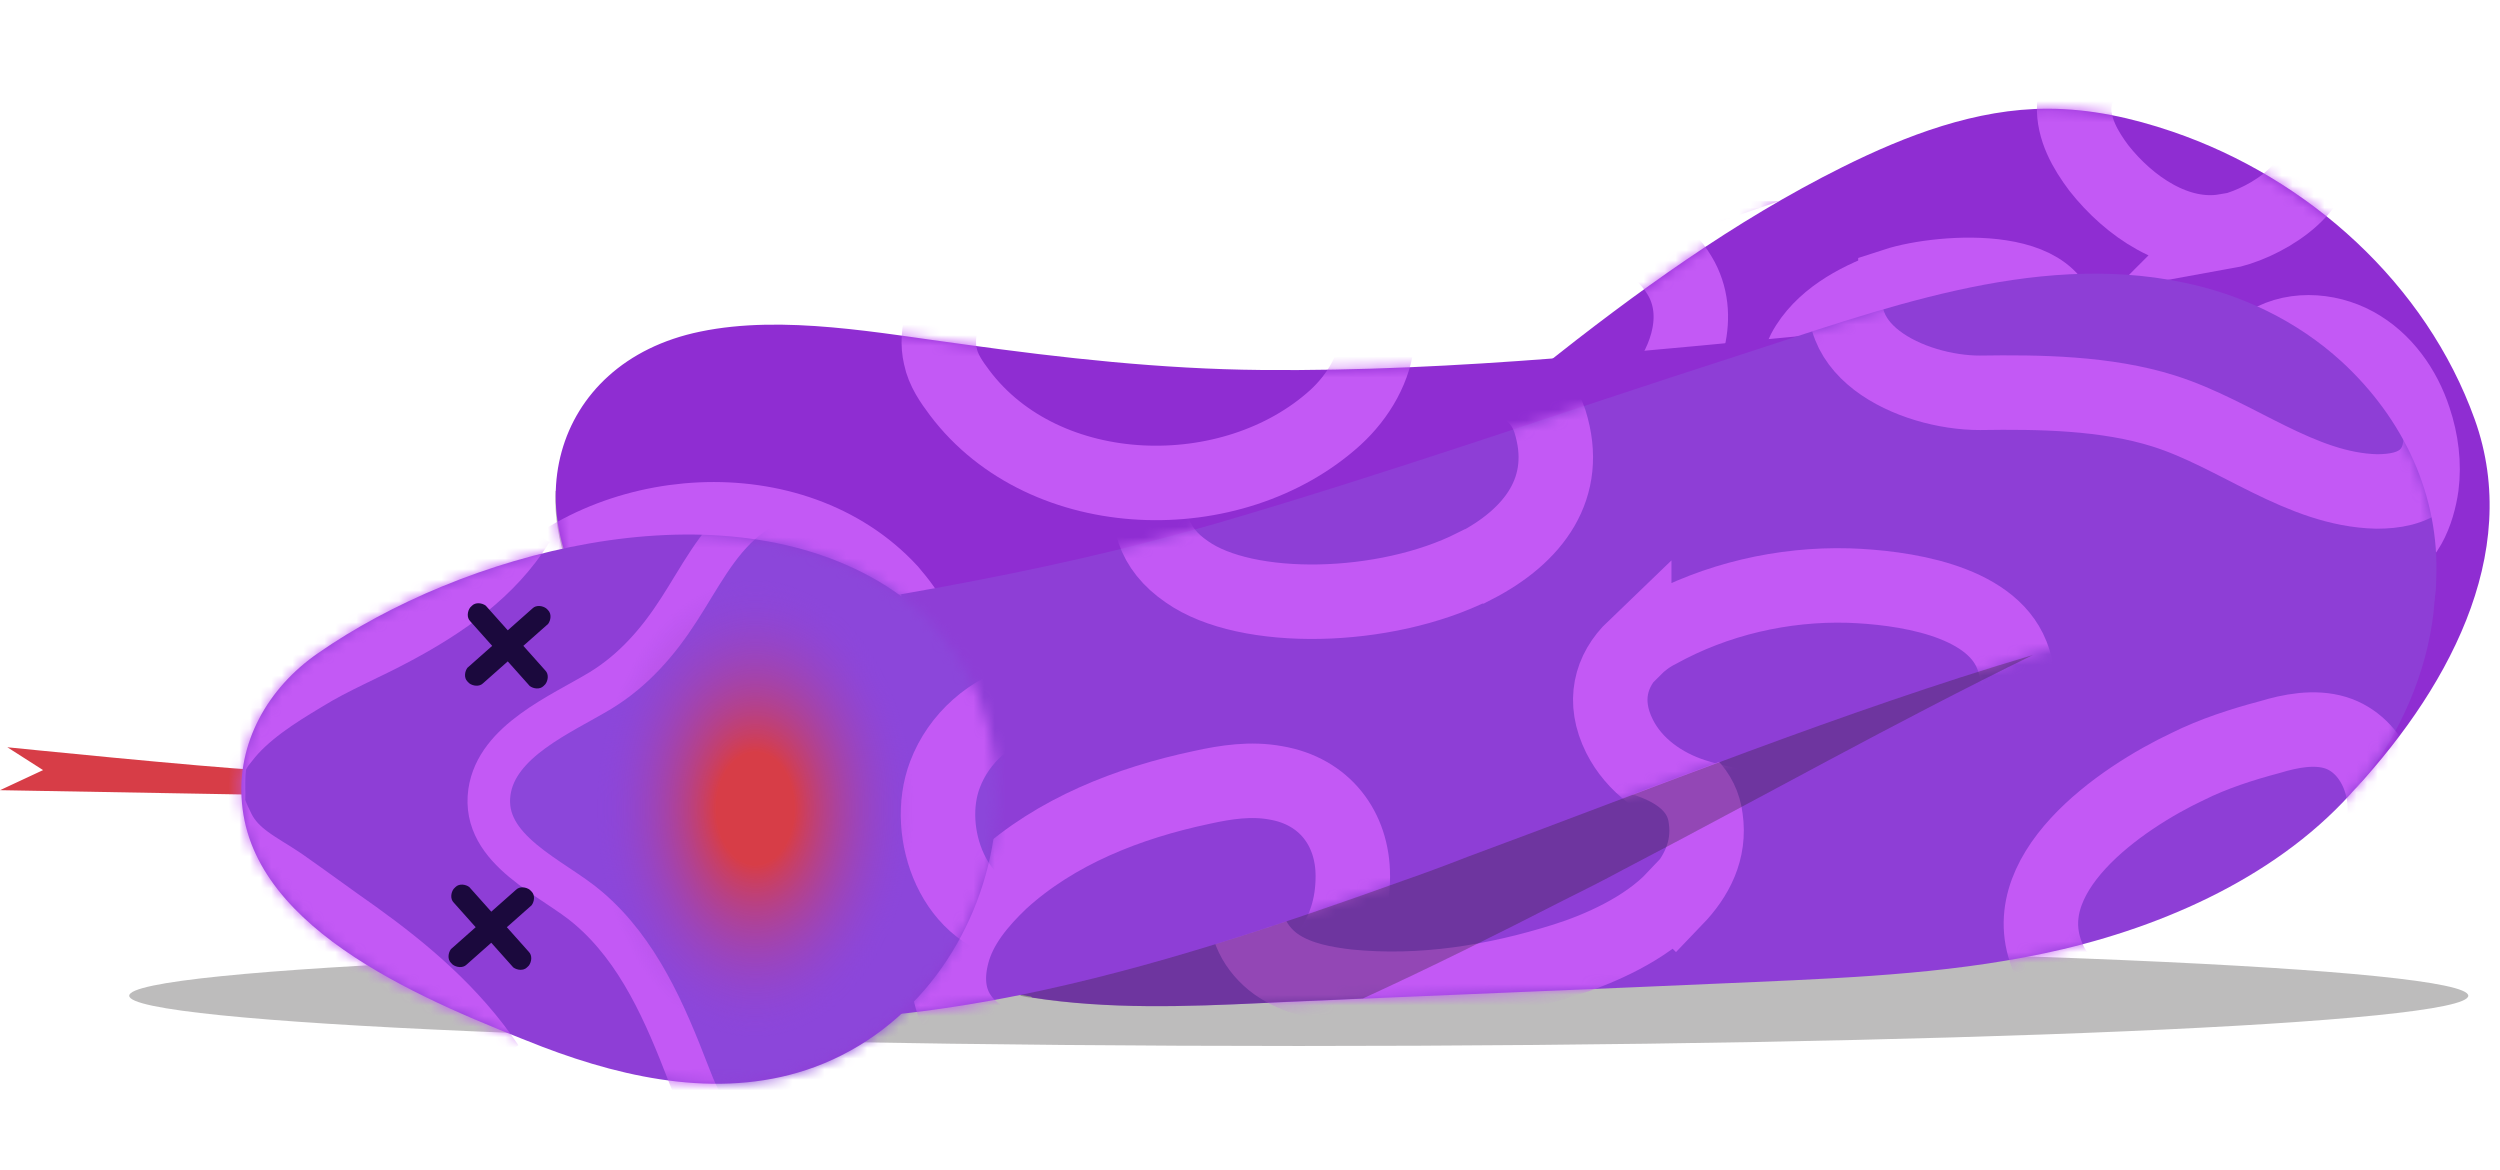 <svg width="235" height="110" viewBox="0 0 235 110" fill="none" xmlns="http://www.w3.org/2000/svg">
<path opacity="0.3" d="M122.082 98.322C61.367 98.322 12.147 96.207 12.147 93.599C12.147 90.99 61.367 88.876 122.082 88.876C182.798 88.876 232.018 90.99 232.018 93.599C232.018 96.207 182.798 98.322 122.082 98.322Z" fill="#231F20"/>
<path opacity="0.3" d="M52.211 46.113C53.59 48.088 55.571 49.719 57.811 50.75C64.962 53.927 74.267 51.78 81.763 50.922C90.034 49.891 98.305 48.517 106.49 46.714C123.204 42.936 139.66 38.299 156.202 34.091C158.269 33.576 160.337 33.061 162.405 32.459C166.11 32.116 169.901 31.773 173.605 31.343C179.119 30.828 185.839 30.914 188.683 35.637C190.664 38.986 189.63 43.537 187.132 46.542C184.633 49.548 181.015 51.437 177.482 53.154C152.497 64.918 124.841 71.101 97.185 71.101C91.499 71.101 85.64 70.844 80.212 68.868C72.2 65.949 63.67 66.722 57.381 59.68C53.676 55.559 52.039 50.75 52.211 46.285V46.113Z" fill="#231F20"/>
<path d="M144.914 34.606C139.4 39.071 106.402 61.827 114.932 70.156C117.258 72.389 120.79 72.647 123.892 72.303C131.301 71.359 138.021 67.408 143.88 62.857C154.477 54.614 163.868 45.082 174.724 37.268C183.167 31.171 193.506 25.933 203.586 28.509C210.823 30.398 216.423 35.98 220.99 41.905C224.953 47.057 223.833 50.492 225.125 56.846C226.418 63.201 225.125 70.414 220.559 75.051C229.95 65.176 237.187 52.123 232.621 39.415C228.054 26.706 217.027 16.745 204.189 12.366C200.398 11.078 196.521 10.219 192.472 10.219C185.752 10.219 179.204 12.709 173.173 15.714C163.007 20.781 153.788 27.479 144.914 34.52V34.606Z" fill="#8F2DD2"/>
<mask id="mask0_2702_413" style="mask-type:luminance" maskUnits="userSpaceOnUse" x="113" y="10" width="122" height="66">
<path d="M144.914 34.606C139.4 39.071 106.402 61.827 114.932 70.156C117.258 72.389 120.79 72.647 123.892 72.303C131.301 71.359 138.021 67.408 143.88 62.857C154.477 54.614 163.868 45.082 174.724 37.268C183.167 31.171 193.506 25.933 203.586 28.509C210.823 30.398 216.423 35.98 220.99 41.905C224.953 47.057 223.833 50.492 225.125 56.846C226.418 63.201 225.125 70.414 220.559 75.051C229.95 65.176 237.187 52.123 232.621 39.415C228.054 26.706 217.027 16.745 204.189 12.366C200.398 11.078 196.521 10.219 192.472 10.219C185.752 10.219 179.204 12.709 173.173 15.714C163.007 20.781 153.788 27.479 144.914 34.52V34.606Z" fill="white"/>
</mask>
<g mask="url(#mask0_2702_413)">
<path d="M146.207 22.412C150.6 20.695 155.684 21.811 158.096 26.276C160.078 30.055 158.268 34.606 155.684 37.526C151.807 41.991 145.69 44.481 140.089 45.941C136.126 46.971 131.474 47.229 128.372 44.567C127.769 44.138 127.252 43.536 127.08 42.849C126.649 41.647 127.08 40.359 127.597 39.157C130.095 33.833 134.834 29.883 139.573 26.362C141.64 24.817 143.794 23.271 146.293 22.412H146.207Z" stroke="#C359F5" stroke-width="7" stroke-miterlimit="10"/>
<path d="M178.171 26.878C174.983 27.994 171.709 29.625 169.9 32.459C168.091 35.293 168.263 39.672 171.106 41.561C172.743 42.678 174.897 42.849 176.965 42.592C182.393 42.077 192.214 38.47 193.593 32.202C195.23 24.387 182.393 25.418 178.171 26.792V26.878Z" stroke="#C359F5" stroke-width="7" stroke-miterlimit="10"/>
<path d="M209.188 21.726C204.622 22.498 200.141 19.407 197.298 15.801C196.006 14.083 194.886 12.108 194.972 9.961C195.144 7.471 196.954 5.324 199.194 4.208C201.865 2.834 205.052 2.748 207.895 3.693C212.031 5.067 217.028 9.446 217.631 13.997C218.148 17.947 212.462 21.21 209.102 21.812L209.188 21.726Z" stroke="#C359F5" stroke-width="7" stroke-miterlimit="10"/>
<path d="M227.624 45.684C227.883 43.623 227.624 41.476 226.935 39.416C225.987 36.496 224.092 33.834 221.421 32.374C218.75 30.914 215.218 30.743 212.719 32.546C210.135 34.435 209.187 38.042 209.876 41.219C210.652 44.31 212.805 46.972 215.476 48.861C217.544 50.321 220.904 52.21 223.575 51.695C226.16 51.266 227.28 48.088 227.624 45.684Z" stroke="#C359F5" stroke-width="7" stroke-miterlimit="10"/>
</g>
<path d="M57.381 59.508C63.67 66.55 72.2 65.777 80.212 68.697C85.554 70.671 91.412 70.929 97.185 70.929C124.841 70.929 152.497 64.746 177.482 52.982C181.015 51.351 184.633 49.462 187.132 46.37C189.63 43.365 190.664 38.814 188.683 35.465C185.839 30.742 179.119 30.656 173.605 31.171C155.34 32.889 136.989 34.949 118.551 34.778C109.16 34.692 99.942 33.661 90.637 32.373C82.797 31.343 73.664 29.54 65.824 31.171C51.608 34.091 48.076 48.946 57.467 59.422L57.381 59.508Z" fill="#8F2DD2"/>
<mask id="mask1_2702_413" style="mask-type:luminance" maskUnits="userSpaceOnUse" x="52" y="30" width="138" height="41">
<path d="M57.381 59.508C63.67 66.55 72.2 65.777 80.212 68.697C85.554 70.671 91.412 70.929 97.185 70.929C124.841 70.929 152.497 64.746 177.482 52.982C181.015 51.351 184.633 49.462 187.132 46.37C189.63 43.365 190.664 38.814 188.683 35.465C185.839 30.742 179.119 30.656 173.605 31.171C155.34 32.889 136.989 34.949 118.551 34.778C109.16 34.692 99.942 33.661 90.637 32.373C82.797 31.343 73.664 29.54 65.824 31.171C51.608 34.091 48.076 48.946 57.467 59.422L57.381 59.508Z" fill="white"/>
</mask>
<g mask="url(#mask1_2702_413)">
<path d="M129.408 31.686C129.666 26.018 122.085 24.816 117.949 24.902C111.488 24.902 105.198 23.442 98.65 23.442C93.912 23.442 89.862 25.246 88.57 30.054C88.225 31.171 88.139 32.373 88.398 33.489C88.656 34.777 89.432 35.894 90.207 36.924C98.219 47.572 115.881 48.001 125.531 39.242C127.685 37.267 129.322 34.52 129.494 31.6L129.408 31.686Z" stroke="#C359F5" stroke-width="7" stroke-miterlimit="10"/>
<path d="M45.147 64.66C45.491 70.328 53.073 70.757 57.294 70.328C63.756 69.641 70.132 70.499 76.594 69.898C81.332 69.469 85.123 67.236 85.984 62.256C86.157 61.139 86.157 59.937 85.812 58.821C85.381 57.619 84.52 56.588 83.658 55.558C74.612 45.769 57.036 47.057 48.248 56.674C46.267 58.821 44.888 61.74 45.06 64.66H45.147Z" stroke="#C359F5" stroke-width="7" stroke-miterlimit="10"/>
</g>
<path d="M96.927 93.685C91.843 92.912 70.821 87.073 75.129 78.228C76.594 75.222 80.126 73.763 83.314 72.818C99.942 67.666 117.432 65.777 133.888 60.281C146.983 55.902 159.131 49.29 171.969 44.137C184.806 38.985 198.677 35.379 212.29 37.354C216.425 37.955 220.561 39.157 223.662 41.991C232.536 50.148 228.832 64.918 222.284 73.076C215.391 81.663 204.449 86.729 193.938 89.219C184.461 91.452 174.639 91.881 164.904 92.311C149.482 92.998 134.06 93.599 118.724 94.286C111.487 94.629 104.164 94.887 97.013 93.77L96.927 93.685Z" fill="#8E3ED6"/>
<mask id="mask2_2702_413" style="mask-type:luminance" maskUnits="userSpaceOnUse" x="74" y="36" width="155" height="59">
<path d="M96.927 93.685C91.843 92.912 70.821 87.073 75.129 78.228C76.594 75.222 80.126 73.763 83.314 72.818C99.942 67.666 117.432 65.777 133.888 60.281C146.983 55.902 159.131 49.29 171.969 44.137C184.806 38.985 198.677 35.379 212.29 37.354C216.425 37.955 220.561 39.157 223.662 41.991C232.536 50.148 228.832 64.918 222.284 73.076C215.391 81.663 204.449 86.729 193.938 89.219C184.461 91.452 174.639 91.881 164.904 92.311C149.482 92.998 134.06 93.599 118.724 94.286C111.487 94.629 104.164 94.887 97.013 93.77L96.927 93.685Z" fill="white"/>
</mask>
<g mask="url(#mask2_2702_413)">
<path d="M215.478 87.244C215.908 86.9 216.425 86.471 216.942 86.128C219.872 83.981 222.887 81.92 223.921 78.056C224.869 74.449 223.146 69.984 219.527 68.868C217.545 68.266 215.305 68.696 213.324 69.297C210.739 69.984 208.068 70.843 205.656 72.045C199.453 74.964 188.683 82.263 192.733 90.507C194.628 94.371 199.022 94.114 202.727 94.028C207.551 93.942 211.945 90.078 215.564 87.244H215.478Z" stroke="#C359F5" stroke-width="7" stroke-miterlimit="10"/>
<path d="M157.494 84.496C159.475 82.435 160.768 79.945 160.337 76.939C159.734 71.787 152.669 70.499 148.275 70.413C144.743 70.413 141.21 71.272 137.764 72.13C131.044 73.934 123.979 76.166 119.327 81.319C118.293 82.435 117.431 83.723 117.259 85.183C116.914 87.415 118.379 89.648 120.274 90.85C122.17 92.052 124.496 92.482 126.736 92.739C133.629 93.426 140.521 92.31 147.069 90.249C150.343 89.219 154.651 87.33 157.408 84.41L157.494 84.496Z" stroke="#C359F5" stroke-width="7" stroke-miterlimit="10"/>
</g>
<path d="M137.851 80.546C155.513 74.02 173.088 66.893 191.095 61.483C198.16 59.422 205.052 57.533 212.462 59.336C215.219 60.023 217.976 61.225 220.819 61.397C223.662 61.654 226.936 60.624 228.228 58.134C228.831 57.017 229.004 55.729 229.004 54.441C229.348 46.541 225.902 39.328 220.13 34.004C215.908 30.14 210.652 27.65 205.138 26.534C191.009 23.614 176.535 29.195 163.18 33.489C146.897 38.727 130.786 44.395 114.33 49.203C97.185 54.184 80.384 56.674 62.722 59.336C59.707 59.765 56.691 60.281 54.021 61.654C47.817 65.003 45.405 73.333 47.731 80.031C50.057 86.729 56.088 91.537 62.809 93.856C69.529 96.088 76.766 96.088 83.745 95.402C100.373 93.684 116.312 88.36 131.906 82.779C133.887 82.092 135.955 81.319 137.937 80.546H137.851Z" fill="#8E3ED6"/>
<mask id="mask3_2702_413" style="mask-type:luminance" maskUnits="userSpaceOnUse" x="46" y="25" width="184" height="71">
<path d="M137.851 80.546C155.513 74.02 173.088 66.893 191.095 61.483C198.16 59.422 205.052 57.533 212.462 59.336C215.219 60.023 217.976 61.225 220.819 61.397C223.662 61.654 226.936 60.624 228.228 58.134C228.831 57.017 229.004 55.729 229.004 54.441C229.348 46.541 225.902 39.328 220.13 34.004C215.908 30.14 210.652 27.65 205.138 26.534C191.009 23.614 176.535 29.195 163.18 33.489C146.897 38.727 130.786 44.395 114.33 49.203C97.185 54.184 80.384 56.674 62.722 59.336C59.707 59.765 56.691 60.281 54.021 61.654C47.817 65.003 45.405 73.333 47.731 80.031C50.057 86.729 56.088 91.537 62.809 93.856C69.529 96.088 76.766 96.088 83.745 95.402C100.373 93.684 116.312 88.36 131.906 82.779C133.887 82.092 135.955 81.319 137.937 80.546H137.851Z" fill="white"/>
</mask>
<g mask="url(#mask3_2702_413)">
<path d="M207.291 15.198C217.199 18.118 225.126 27.134 228.572 36.666C229.52 39.414 230.123 42.849 227.969 44.824C226.763 45.94 225.04 46.198 223.403 46.198C216.252 46.026 210.221 40.788 203.414 38.641C197.987 36.924 191.697 36.838 186.097 36.924C179.808 36.924 170.503 32.802 174.38 24.902C175.586 22.412 177.826 20.608 180.238 19.148C186.269 15.542 193.42 14.254 200.485 14.168C202.898 14.168 205.224 14.511 207.378 15.113L207.291 15.198Z" stroke="#C359F5" stroke-width="7" stroke-miterlimit="10"/>
<path d="M119.929 73.59C124.495 74.363 127.166 77.883 127.166 82.349C127.166 88.188 123.892 91.537 119.067 94.457C114.415 97.29 108.642 97.977 103.387 99.094C97.184 100.382 87.276 98.149 89.516 89.648C90.205 86.986 92.1 84.753 94.082 82.864C99.251 78.141 106.058 75.479 112.95 74.019C115.276 73.504 117.603 73.161 119.929 73.59Z" stroke="#C359F5" stroke-width="7" stroke-miterlimit="10"/>
<path d="M153.617 60.967C154.22 60.366 154.995 59.765 155.857 59.335C161.285 56.33 167.574 54.87 173.778 55.042C178.688 55.214 187.046 56.33 189.113 61.568C190.578 65.346 189.63 69.897 186.442 72.559C183.772 74.792 180.153 75.393 176.707 75.737C171.021 76.252 164.645 76.595 159.217 74.792C156.288 73.847 153.617 71.958 152.238 69.21C150.602 65.947 151.377 63.028 153.617 60.881V60.967Z" stroke="#C359F5" stroke-width="7" stroke-miterlimit="10"/>
<path d="M138.539 53.239C130.181 57.446 117.172 57.704 111.572 53.754C105.024 49.289 108.815 41.732 114.415 38.297C121.48 33.918 131.301 33.489 139.314 34.948C142.071 35.464 144.742 36.666 145.689 39.585C147.671 45.854 144.139 50.405 138.625 53.239H138.539Z" stroke="#C359F5" stroke-width="7" stroke-miterlimit="10"/>
<path d="M72.112 64.918C64.961 67.322 57.207 68.696 51.263 73.333C49.453 74.707 47.816 76.424 45.576 76.939C42.733 77.626 39.632 75.823 38.684 73.075C37.478 69.469 40.062 65.776 42.819 63.2C47.472 58.993 53.244 56.245 59.103 54.098C65.134 51.951 70.561 50.406 76.937 52.037C78.057 52.295 79.177 52.724 80.039 53.497C82.193 55.386 81.073 58.821 79.436 60.71C77.626 62.771 74.611 63.973 72.026 64.832L72.112 64.918Z" stroke="#C359F5" stroke-width="7" stroke-miterlimit="10"/>
</g>
<path opacity="0.3" d="M95.977 93.513C108.212 91.023 120.187 86.987 131.905 82.779C133.886 82.092 135.954 81.32 137.935 80.547C155.597 74.021 173.173 66.893 191.094 61.569C178.084 67.924 165.419 75.051 152.582 81.749C150.687 82.779 148.791 83.724 146.896 84.668C140.692 87.846 134.489 90.937 128.114 93.857C124.926 94.028 121.824 94.114 118.636 94.286C111.399 94.629 104.076 94.887 96.925 93.771C96.667 93.771 96.322 93.685 95.891 93.599L95.977 93.513Z" fill="#231F20"/>
<path d="M24.297 74.707L0.001 74.278L4.05 72.389L0.69 70.242C0.69 70.242 19.3 72.131 24.469 72.389C29.638 72.732 24.297 74.622 24.297 74.622V74.707Z" fill="#D73D47"/>
<path d="M29.895 61.397C43.336 52.037 66.942 45.511 82.537 54.614C100.629 65.176 95.374 93.341 76.592 100.297C68.235 103.388 59.102 101.499 51.004 98.407C40.492 94.286 23.778 87.674 22.744 75.48C22.227 69.898 25.157 64.66 29.895 61.397Z" fill="#8E3ED6"/>
<mask id="mask4_2702_413" style="mask-type:luminance" maskUnits="userSpaceOnUse" x="22" y="50" width="72" height="52">
<path d="M29.895 61.397C43.336 52.037 66.942 45.511 82.537 54.614C100.629 65.176 95.374 93.341 76.592 100.297C68.235 103.388 59.102 101.499 51.004 98.407C40.492 94.286 23.778 87.674 22.744 75.48C22.227 69.898 25.157 64.66 29.895 61.397Z" fill="white"/>
</mask>
<g mask="url(#mask4_2702_413)">
<path d="M91.927 43.193C94.684 44.395 97.097 46.628 98.044 49.462C100.112 55.386 99.25 62.857 98.82 68.954C98.13 80.547 97.01 92.654 91.238 102.787C87.619 109.227 77.194 108.798 70.991 107.682C67.373 107.081 65.908 104.075 64.702 100.898C62.548 95.316 60.049 89.391 55.311 85.355C52.037 82.522 45.23 79.945 46.006 74.45C46.695 69.641 52.726 67.151 56.431 64.918C59.532 63.029 61.859 60.367 63.84 57.276C65.736 54.356 67.373 51.007 70.13 48.775C73.317 46.198 77.281 44.653 81.244 43.622C84.604 42.764 88.481 41.819 91.841 43.279L91.927 43.193Z" fill="#8C46DA" stroke="#C359F5" stroke-width="4" stroke-miterlimit="10"/>
<path d="M45.833 100.211C42.473 95.231 37.992 91.452 33.34 88.103C31.014 86.472 28.688 84.754 26.361 83.123C24.207 81.663 21.795 80.633 20.503 78.056C19.21 75.48 19.641 75.48 19.555 74.106C19.555 73.248 19.555 72.303 19.727 71.445C19.986 70.672 20.417 69.985 20.933 69.384C22.829 66.893 25.844 65.004 28.429 63.459C31.186 61.741 34.202 60.539 37.045 58.993C41.525 56.589 45.919 53.583 48.676 49.118" stroke="#C359F5" stroke-width="7" stroke-miterlimit="10"/>
<path d="M96.321 86.9C89.687 86.471 86.758 78.228 88.826 72.818C90.118 69.383 93.133 66.721 96.752 65.776" stroke="#C359F5" stroke-width="7" stroke-miterlimit="10"/>
</g>
<path d="M46.179 85.698L48.505 83.638C48.85 83.294 49.453 83.38 49.798 83.638L49.97 83.809C50.315 84.153 50.228 84.754 49.97 85.097L47.644 87.158L49.712 89.477C50.056 89.82 49.97 90.421 49.712 90.765L49.539 90.936C49.195 91.28 48.592 91.194 48.247 90.936L46.179 88.618L43.853 90.679C43.508 91.022 42.905 90.936 42.56 90.679L42.388 90.507C42.044 90.164 42.13 89.562 42.388 89.219L44.714 87.158L42.647 84.84C42.302 84.496 42.388 83.895 42.647 83.552L42.819 83.38C43.164 83.036 43.767 83.122 44.111 83.38L46.179 85.698Z" fill="#1B093D"/>
<path d="M47.73 59.25L50.056 57.189C50.401 56.846 51.004 56.932 51.348 57.189L51.521 57.361C51.865 57.705 51.779 58.306 51.521 58.649L49.194 60.71L51.262 63.028C51.607 63.372 51.521 63.973 51.262 64.317L51.09 64.488C50.745 64.832 50.142 64.746 49.798 64.488L47.73 62.17L45.404 64.231C45.059 64.574 44.456 64.488 44.111 64.231L43.939 64.059C43.594 63.715 43.681 63.114 43.939 62.771L46.265 60.71L44.197 58.391C43.853 58.048 43.939 57.447 44.197 57.103L44.37 56.932C44.714 56.588 45.318 56.674 45.662 56.932L47.73 59.25Z" fill="#1B093D"/>
<g clip-path="url(#clip0_2702_413)">
<path d="M71 102C80.941 102 89 90.359 89 76C89 61.641 80.941 50 71 50C61.059 50 53 61.641 53 76C53 90.359 61.059 102 71 102Z" fill="url(#paint0_radial_2702_413)"/>
</g>
<defs>
<radialGradient id="paint0_radial_2702_413" cx="0" cy="0" r="1" gradientUnits="userSpaceOnUse" gradientTransform="translate(71 76) scale(18 26)">
<stop offset="0.203" stop-color="#D73D47"/>
<stop offset="0.828" stop-color="#8C46DA" stop-opacity="0"/>
</radialGradient>
<clipPath id="clip0_2702_413">
<rect width="36" height="52" fill="white" transform="translate(53 50)"/>
</clipPath>
</defs>
</svg>
